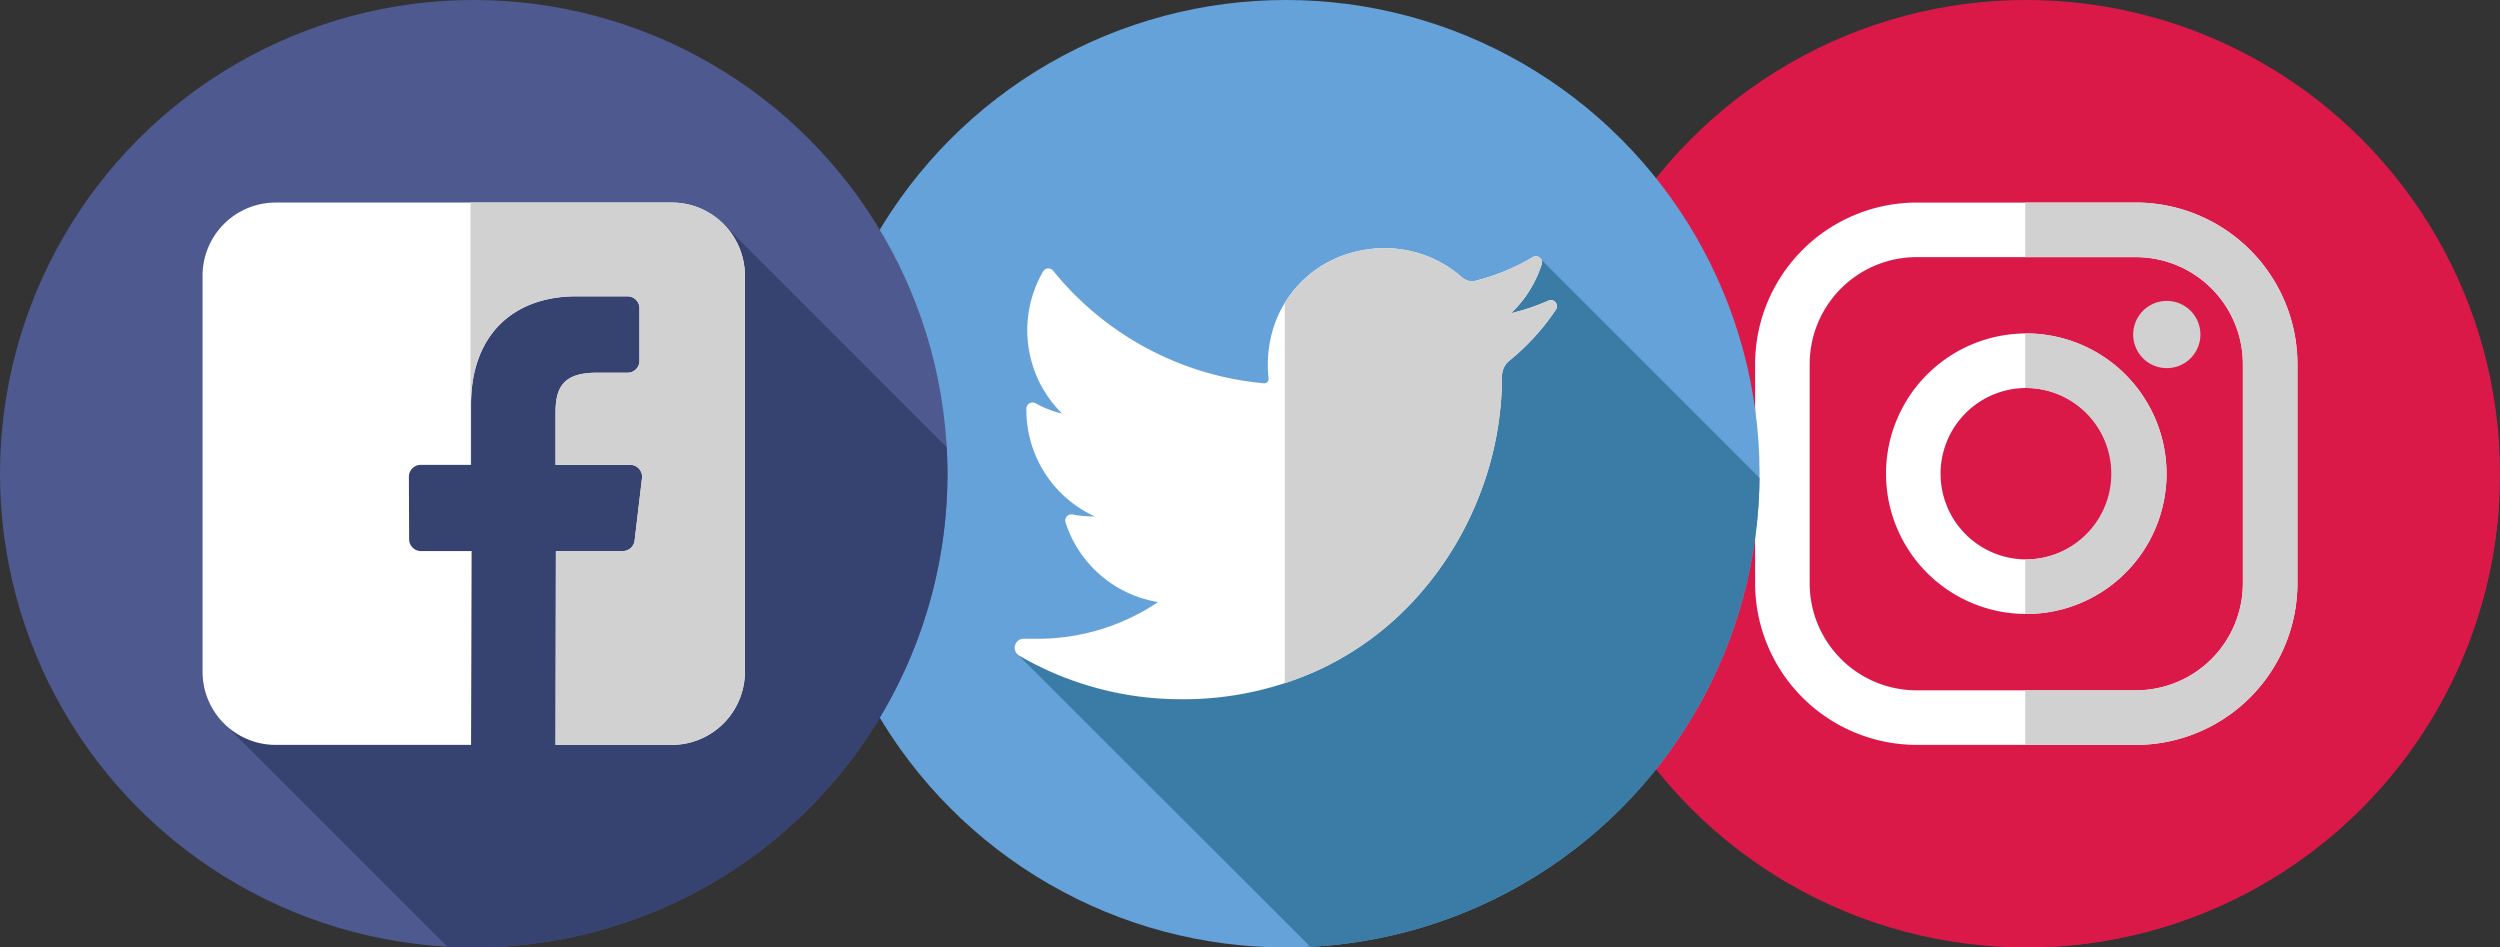 <svg xmlns="http://www.w3.org/2000/svg" width="470.679" height="178.378" viewBox="0 0 470.679 178.378">
  <rect x="0" y="0" width="470.679" height="178.378" fill="#333333" stroke="none"/>
  <g id="Group_47" data-name="Group 47" transform="translate(-244 -1299)">
    <g id="instagram_1_" data-name="instagram (1)" transform="translate(536.3 1299)">
      <ellipse id="Ellipse_3" data-name="Ellipse 3" cx="89.189" cy="89.189" rx="89.189" ry="89.189" fill="#db1949"/>
      <path id="Path_20" data-name="Path 20" d="M210.238,128.014a150.142,150.142,0,0,1-32.949.237c-15.616-1.2-38.438-8.409-46.847,6.006-13.508,23.076-6.846,52.62-3.7,78.764l46.942,46.932a89.194,89.194,0,0,0,84.253-84.238Z" transform="translate(-79.691 -81.705)" fill="#db1949"/>
      <g id="Group_44" data-name="Group 44" transform="translate(38.138 38.138)">
        <path id="Path_21" data-name="Path 21" d="M181.153,109.468H139.884a30.451,30.451,0,0,0-30.416,30.416v41.269a30.451,30.451,0,0,0,30.417,30.417h41.269a30.452,30.452,0,0,0,30.417-30.417V139.884a30.451,30.451,0,0,0-30.417-30.416ZM201.3,181.154A20.145,20.145,0,0,1,181.154,201.3H139.885a20.145,20.145,0,0,1-20.145-20.145V139.885a20.145,20.145,0,0,1,20.145-20.145h41.269A20.146,20.146,0,0,1,201.3,139.885v41.269Z" transform="translate(-109.468 -109.468)" fill="#fff"/>
        <path id="Path_22" data-name="Path 22" d="M206.61,180.2a26.407,26.407,0,1,0,26.407,26.408A26.438,26.438,0,0,0,206.61,180.2Zm0,42.543a16.136,16.136,0,1,1,16.135-16.135,16.135,16.135,0,0,1-16.135,16.135Z" transform="translate(-155.559 -155.559)" fill="#fff"/>
      </g>
      <g id="Group_45" data-name="Group 45" transform="translate(88.989 38.138)">
        <path id="Path_23" data-name="Path 23" d="M326.433,168.939a6.328,6.328,0,1,1-6.328-6.328,6.328,6.328,0,0,1,6.328,6.328Z" transform="translate(-293.448 -144.096)" fill="#d1d1d1"/>
        <path id="Path_24" data-name="Path 24" d="M276.261,109.468H255.426v10.271h20.835a20.146,20.146,0,0,1,20.145,20.145v41.269A20.145,20.145,0,0,1,276.261,201.3H255.426V211.57h20.835a30.451,30.451,0,0,0,30.416-30.417V139.884A30.451,30.451,0,0,0,276.261,109.468Z" transform="translate(-255.426 -109.468)" fill="#d1d1d1"/>
        <path id="Path_25" data-name="Path 25" d="M255.626,180.2c-.067,0-.133,0-.2,0v10.271c.066,0,.133,0,.2,0a16.136,16.136,0,0,1,0,32.271c-.067,0-.133,0-.2,0v10.271c.067,0,.133,0,.2,0a26.407,26.407,0,0,0,0-52.814Z" transform="translate(-255.426 -155.559)" fill="#d1d1d1"/>
      </g>
    </g>
    <g id="twitter" transform="translate(396.896 1299)">
      <ellipse id="Ellipse_4" data-name="Ellipse 4" cx="89.189" cy="89.189" rx="89.189" ry="89.189" fill="#65a2d9"/>
      <path id="Path_26" data-name="Path 26" d="M209.04,139.326c-9.3,8.072-18.553,15.146-26.114,25.033-18.6,22.427-41.324,54.245-72.252,49.5l55.259,55.184a89.188,89.188,0,0,0,84.551-88.275Z" transform="translate(-72.116 -90.786)" fill="#3a7ca5"/>
      <path id="Path_27" data-name="Path 27" d="M209.945,143.993a40.36,40.36,0,0,1-7.04,2.374,21.941,21.941,0,0,0,5.794-9.227,1.151,1.151,0,0,0-1.683-1.341,40.614,40.614,0,0,1-10.763,4.446,2.722,2.722,0,0,1-.672.084,2.855,2.855,0,0,1-1.885-.719,22.01,22.01,0,0,0-14.565-5.5,23.525,23.525,0,0,0-6.973,1.077,21.328,21.328,0,0,0-14.374,15.365,23.485,23.485,0,0,0-.521,8.105.79.79,0,0,1-.2.617.819.819,0,0,1-.608.276c-.025,0-.052,0-.078,0a57.717,57.717,0,0,1-39.671-21.2,1.151,1.151,0,0,0-1.887.147,22.04,22.04,0,0,0,3.583,26.758,19.733,19.733,0,0,1-5.022-1.945,1.152,1.152,0,0,0-1.71.993,22.042,22.042,0,0,0,12.858,20.305q-.235.005-.47,0a19.711,19.711,0,0,1-3.709-.354,1.152,1.152,0,0,0-1.313,1.482,22.06,22.06,0,0,0,17.427,15.005,40.619,40.619,0,0,1-22.751,6.909h-2.545a1.684,1.684,0,0,0-1.648,1.272,1.743,1.743,0,0,0,.835,1.927,60.413,60.413,0,0,0,30.358,8.186,61.227,61.227,0,0,0,25.944-5.5,57.289,57.289,0,0,0,18.983-14.224,62.356,62.356,0,0,0,11.624-19.468,61.5,61.5,0,0,0,3.951-21.306v-.336a3.748,3.748,0,0,1,1.4-2.916,43.519,43.519,0,0,0,8.752-9.606,1.151,1.151,0,0,0-1.423-1.691Z" transform="translate(-71.328 -87.389)" fill="#fff"/>
      <path id="Path_28" data-name="Path 28" d="M305.052,143.993a40.379,40.379,0,0,1-7.04,2.374,21.945,21.945,0,0,0,5.794-9.227,1.151,1.151,0,0,0-1.683-1.341,40.614,40.614,0,0,1-10.763,4.446,2.723,2.723,0,0,1-.672.084,2.855,2.855,0,0,1-1.885-.719,22.01,22.01,0,0,0-14.565-5.5,23.526,23.526,0,0,0-6.973,1.077,21.327,21.327,0,0,0-11.84,9.249v71.587a57.034,57.034,0,0,0,25.323-16.711,62.359,62.359,0,0,0,11.624-19.468,61.5,61.5,0,0,0,3.951-21.306v-.336a3.748,3.748,0,0,1,1.4-2.916,43.519,43.519,0,0,0,8.752-9.606A1.151,1.151,0,0,0,305.052,143.993Z" transform="translate(-166.436 -87.389)" fill="#d1d1d1"/>
    </g>
    <g id="facebook_1_" data-name="facebook (1)" transform="translate(244 1299)">
      <ellipse id="Ellipse_5" data-name="Ellipse 5" cx="89.189" cy="89.189" rx="89.189" ry="89.189" transform="translate(0)" fill="#4e598f"/>
      <path id="Path_29" data-name="Path 29" d="M256.919,162.24l-42.008-42.022c-.7.211-2.432-.6-3.2-.444-18.018,3-35.435,0-52.853,4.8-8.409,2.4-9.009,12.613-12.012,19.219-4.2,12.012-3.6,25.225-9.009,36.636-3.6,7.808-12.012,12.613-15.015,21.622-1,3.757-.942,8.493-2.075,12.086L162.9,256.271c1.646.091,3.3.14,4.971.14a89.189,89.189,0,0,0,89.189-89.189C257.06,165.55,257.01,163.889,256.919,162.24Z" transform="translate(-78.682 -78.033)" fill="#364270"/>
      <g id="Group_46" data-name="Group 46" transform="translate(38.138 38.137)">
        <path id="Path_30" data-name="Path 30" d="M197.812,109.466H123.226a13.758,13.758,0,0,0-13.758,13.758V197.81a13.758,13.758,0,0,0,13.758,13.758h36.785l.064-36.485h-9.48a2.236,2.236,0,0,1-2.236-2.228l-.046-11.761a2.237,2.237,0,0,1,2.237-2.245h9.463V147.485c0-13.187,8.054-20.368,19.818-20.368h9.654a2.237,2.237,0,0,1,2.237,2.237v9.916a2.236,2.236,0,0,1-2.235,2.237l-5.925,0c-6.4,0-7.637,3.04-7.637,7.5v9.838h14.058a2.235,2.235,0,0,1,2.221,2.5l-1.394,11.761a2.236,2.236,0,0,1-2.221,1.974h-12.6l-.064,36.486h21.888a13.759,13.759,0,0,0,13.758-13.758V123.224a13.758,13.758,0,0,0-13.758-13.758Z" transform="translate(-109.468 -109.466)" fill="#fff"/>
        <path id="Path_31" data-name="Path 31" d="M254.369,334.293l.064-36.484h-.156v36.484Z" transform="translate(-203.826 -232.191)" fill="#fff"/>
      </g>
      <path id="Path_32" data-name="Path 32" d="M292.17,109.466H254.277v49.382h.094V147.484c0-13.187,8.054-20.368,19.818-20.368h9.654a2.237,2.237,0,0,1,2.237,2.237v9.916a2.236,2.236,0,0,1-2.235,2.237l-5.925,0c-6.4,0-7.637,3.04-7.637,7.5v9.838H284.34a2.235,2.235,0,0,1,2.221,2.5l-1.394,11.761a2.236,2.236,0,0,1-2.221,1.974h-12.6l-.064,36.486H292.17a13.759,13.759,0,0,0,13.758-13.758V123.224A13.758,13.758,0,0,0,292.17,109.466Z" transform="translate(-165.689 -71.329)" fill="#d1d1d1"/>
    </g>
  </g>
</svg>
